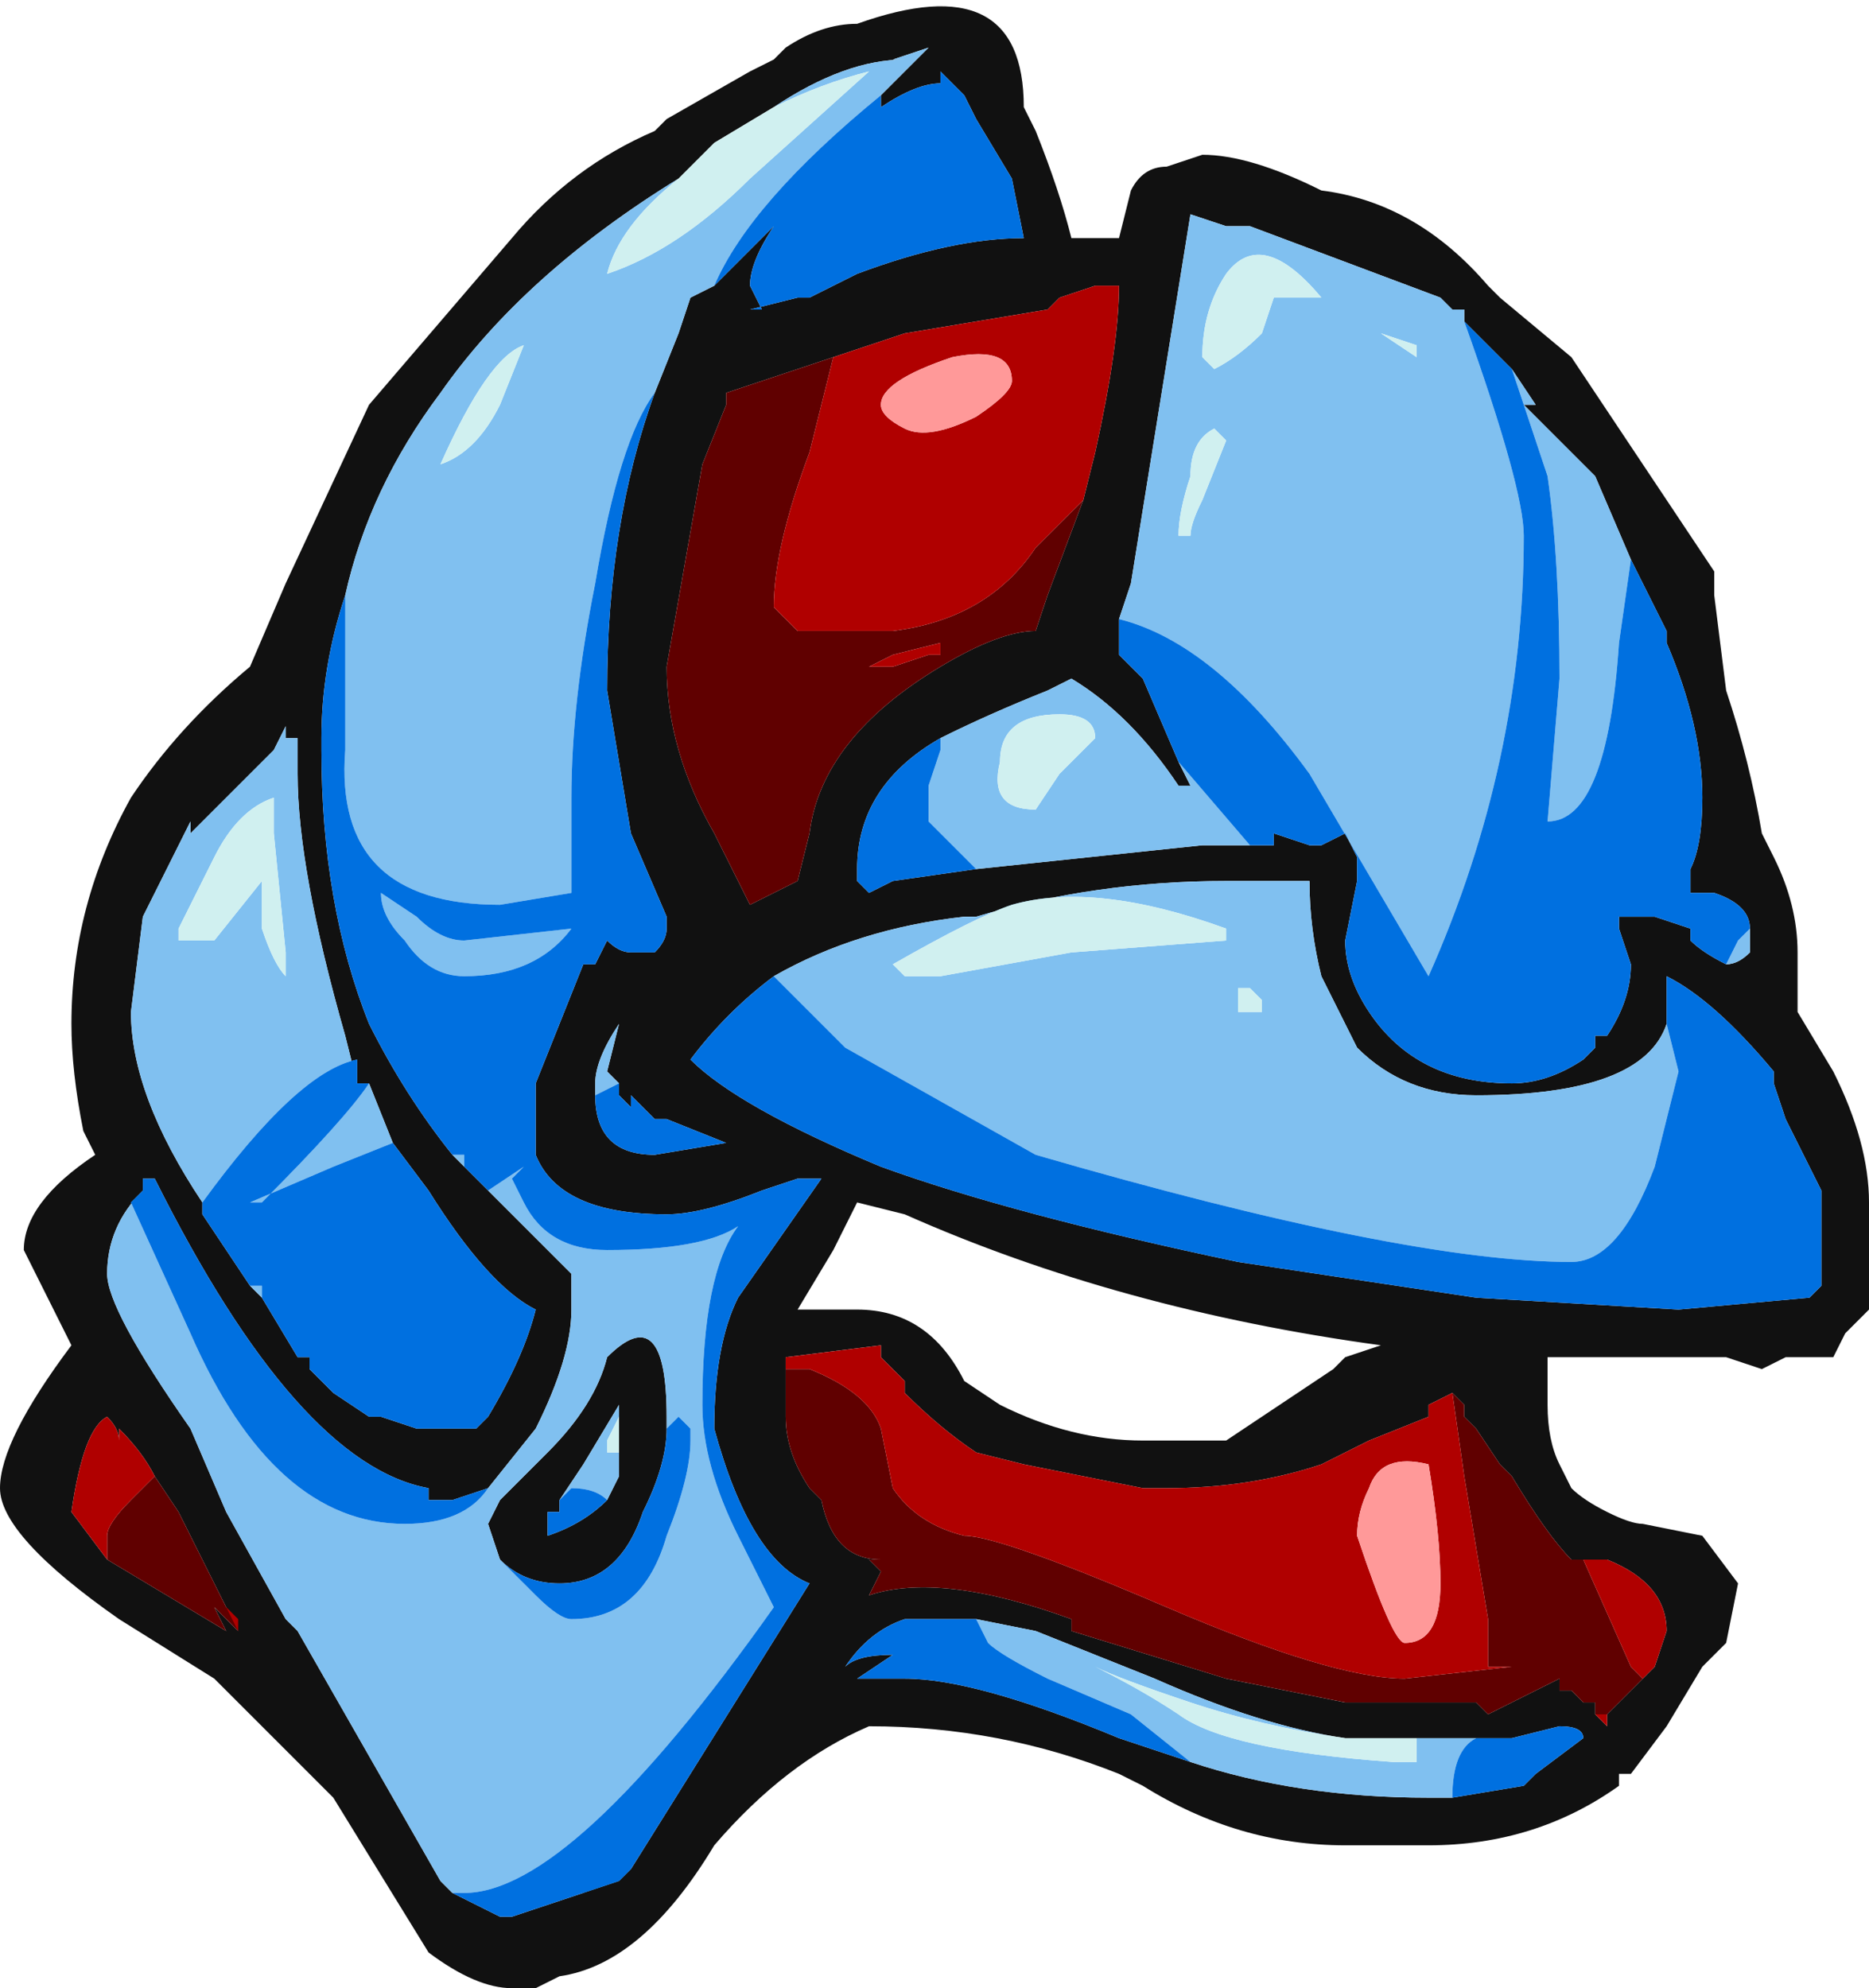 <?xml version="1.0" encoding="UTF-8" standalone="no"?>
<svg xmlns:ffdec="https://www.free-decompiler.com/flash" xmlns:xlink="http://www.w3.org/1999/xlink" ffdec:objectType="frame" height="58.45px" width="54.95px" xmlns="http://www.w3.org/2000/svg">
  <g transform="matrix(1.0, 0.0, 0.0, 1.0, 29.05, 30.1)">
    <use ffdec:characterId="2238" height="8.35" transform="matrix(7.0, 0.0, 0.0, 7.0, -29.05, -30.1)" width="7.85" xlink:href="#shape0"/>
  </g>
  <defs>
    <g id="shape0" transform="matrix(1.0, 0.0, 0.0, 1.0, 4.15, 4.3)">
      <path d="M-0.9 -3.85 L-1.15 -3.7 -1.3 -3.55 Q-1.95 -3.15 -2.3 -2.65 -2.6 -2.25 -2.7 -1.8 -2.8 -1.5 -2.8 -1.2 L-2.8 -1.15 Q-2.8 -0.5 -2.6 0.0 -2.45 0.3 -2.25 0.55 L-2.2 0.6 -2.1 0.7 -1.75 1.05 -1.75 1.1 Q-1.75 1.2 -1.75 1.15 L-1.75 1.2 Q-1.75 1.4 -1.9 1.7 L-2.1 1.95 -2.25 2.0 -2.35 2.0 -2.35 1.95 -2.35 1.95 Q-2.9 1.85 -3.5 0.65 L-3.55 0.65 -3.55 0.7 Q-3.7 0.85 -3.7 1.05 -3.7 1.2 -3.35 1.7 L-3.2 2.05 -2.95 2.5 -2.9 2.55 -2.3 3.6 -2.25 3.65 -2.05 3.75 -2.0 3.75 -1.7 3.65 -1.55 3.55 -1.5 3.55 -0.75 2.35 Q-1.0 2.25 -1.15 1.7 -1.15 1.35 -1.05 1.15 L-0.7 0.65 -0.8 0.65 -0.95 0.7 Q-1.2 0.8 -1.35 0.8 -1.8 0.8 -1.9 0.55 L-1.9 0.25 -1.7 -0.25 -1.65 -0.25 -1.6 -0.35 Q-1.55 -0.3 -1.5 -0.3 L-1.4 -0.3 Q-1.35 -0.35 -1.35 -0.4 L-1.35 -0.45 -1.5 -0.8 -1.6 -1.4 Q-1.6 -2.1 -1.4 -2.65 L-1.3 -2.9 -1.25 -3.05 -1.15 -3.1 -0.9 -3.35 Q-1.0 -3.2 -1.0 -3.1 L-0.95 -3.0 -1.0 -3.0 -0.8 -3.05 -0.75 -3.05 -0.55 -3.15 Q-0.15 -3.3 0.15 -3.3 L0.1 -3.55 -0.05 -3.8 -0.1 -3.9 -0.2 -4.0 -0.2 -3.95 Q-0.3 -3.95 -0.45 -3.85 L-0.45 -3.9 -0.25 -4.1 -0.4 -4.05 -0.35 -4.05 Q-0.6 -4.05 -0.9 -3.85 M-2.0 4.05 Q-2.15 4.05 -2.35 3.9 L-2.75 3.25 -3.25 2.75 -3.65 2.5 Q-4.15 2.15 -4.15 1.95 -4.15 1.75 -3.85 1.35 L-4.05 0.95 Q-4.05 0.75 -3.75 0.55 L-3.8 0.45 Q-3.85 0.2 -3.85 0.0 -3.85 -0.5 -3.6 -0.95 -3.4 -1.25 -3.1 -1.5 L-2.95 -1.85 -2.6 -2.6 -2.0 -3.3 Q-1.75 -3.6 -1.4 -3.75 L-1.35 -3.8 -1.0 -4.0 -0.9 -4.05 -0.85 -4.1 Q-0.7 -4.2 -0.55 -4.2 0.15 -4.45 0.15 -3.85 L0.2 -3.75 Q0.3 -3.5 0.35 -3.3 L0.55 -3.3 0.6 -3.5 Q0.65 -3.6 0.75 -3.6 L0.9 -3.65 Q1.1 -3.65 1.4 -3.5 1.8 -3.45 2.1 -3.1 L2.15 -3.05 2.45 -2.8 3.05 -1.9 3.05 -1.8 3.1 -1.4 Q3.2 -1.1 3.25 -0.8 L3.3 -0.7 Q3.4 -0.5 3.4 -0.3 L3.4 -0.05 3.55 0.2 Q3.7 0.5 3.7 0.75 L3.7 1.2 3.6 1.3 3.55 1.4 3.35 1.4 3.25 1.45 3.1 1.4 2.35 1.4 2.35 1.6 Q2.35 1.75 2.4 1.85 L2.45 1.95 Q2.5 2.0 2.6 2.05 2.7 2.1 2.75 2.1 L3.0 2.15 3.15 2.35 3.1 2.6 3.0 2.7 2.85 2.95 2.7 3.15 2.65 3.15 2.65 3.2 Q2.3 3.45 1.85 3.45 L1.5 3.45 Q1.05 3.45 0.65 3.2 L0.55 3.15 Q0.05 2.95 -0.5 2.95 -0.85 3.1 -1.15 3.45 -1.45 3.95 -1.8 4.0 L-1.9 4.05 -2.0 4.05 M-2.65 0.25 L-2.7 0.05 Q-2.9 -0.65 -2.9 -1.05 L-2.9 -1.2 -2.95 -1.2 -2.95 -1.25 -3.0 -1.15 -3.35 -0.8 -3.35 -0.85 -3.55 -0.45 -3.6 -0.05 Q-3.6 0.3 -3.3 0.75 L-3.3 0.8 -3.1 1.1 -3.05 1.15 -2.9 1.4 -2.85 1.4 -2.85 1.45 -2.75 1.55 -2.6 1.65 -2.55 1.65 -2.4 1.7 -2.15 1.7 -2.1 1.65 Q-1.95 1.4 -1.9 1.2 -2.1 1.1 -2.35 0.7 L-2.5 0.5 -2.6 0.25 -2.65 0.25 M0.45 -3.1 L0.3 -3.05 0.25 -3.0 -0.35 -2.9 -0.65 -2.8 -1.1 -2.65 -1.1 -2.6 -1.2 -2.35 -1.35 -1.5 Q-1.35 -1.15 -1.15 -0.8 L-1.0 -0.5 -0.8 -0.6 -0.75 -0.8 Q-0.7 -1.2 -0.2 -1.5 0.05 -1.65 0.2 -1.65 L0.25 -1.8 0.4 -2.2 0.45 -2.4 Q0.55 -2.85 0.55 -3.1 L0.45 -3.1 M-0.05 -0.65 L0.9 -0.75 1.1 -0.75 1.2 -0.75 1.2 -0.8 1.35 -0.75 1.4 -0.75 1.5 -0.8 1.55 -0.7 1.55 -0.6 1.5 -0.35 Q1.5 -0.2 1.6 -0.05 1.8 0.25 2.2 0.25 2.35 0.25 2.5 0.15 L2.55 0.1 2.55 0.05 2.6 0.05 Q2.7 -0.1 2.7 -0.25 L2.65 -0.4 2.65 -0.45 2.8 -0.45 2.95 -0.4 2.95 -0.35 Q3.0 -0.3 3.1 -0.25 3.15 -0.25 3.2 -0.3 L3.2 -0.4 Q3.2 -0.5 3.05 -0.55 L2.95 -0.55 2.95 -0.65 Q3.0 -0.75 3.0 -0.95 3.0 -1.25 2.85 -1.6 L2.85 -1.65 2.7 -1.95 2.55 -2.3 2.25 -2.6 2.3 -2.6 2.2 -2.75 2.0 -2.95 2.0 -3.0 1.95 -3.0 1.9 -3.05 1.1 -3.35 1.0 -3.35 0.85 -3.4 0.6 -1.85 0.55 -1.7 0.55 -1.55 0.65 -1.45 0.8 -1.1 0.85 -1.0 0.8 -1.0 Q0.6 -1.3 0.35 -1.45 L0.25 -1.4 Q0.0 -1.3 -0.2 -1.2 -0.55 -1.0 -0.55 -0.65 L-0.55 -0.6 -0.5 -0.55 -0.4 -0.6 -0.05 -0.65 M2.85 0.0 Q2.75 0.3 2.05 0.3 1.75 0.3 1.55 0.1 L1.4 -0.2 Q1.35 -0.4 1.35 -0.6 L1.0 -0.6 Q0.45 -0.6 -0.05 -0.45 L-0.1 -0.45 Q-0.55 -0.4 -0.9 -0.2 -1.1 -0.05 -1.25 0.15 -1.05 0.35 -0.45 0.6 0.1 0.8 1.05 1.0 L2.05 1.15 2.9 1.2 3.45 1.15 3.5 1.1 3.5 0.7 3.35 0.4 3.3 0.25 3.3 0.2 Q3.05 -0.1 2.85 -0.2 L2.85 0.0 M1.95 1.55 L1.85 1.6 1.85 1.65 1.6 1.75 1.4 1.85 Q1.1 1.95 0.75 1.95 L0.65 1.95 0.15 1.85 -0.05 1.8 Q-0.2 1.7 -0.35 1.55 L-0.35 1.5 -0.45 1.4 -0.45 1.35 -0.85 1.4 -0.85 1.45 -0.85 1.65 Q-0.85 1.8 -0.75 1.95 L-0.7 2.0 Q-0.65 2.25 -0.45 2.25 L-0.5 2.25 -0.45 2.3 -0.5 2.4 Q-0.2 2.3 0.35 2.5 L0.35 2.55 1.0 2.75 1.5 2.85 2.05 2.85 2.1 2.9 2.4 2.75 2.4 2.8 2.45 2.8 2.5 2.85 2.55 2.85 2.55 2.9 2.6 2.95 2.6 2.9 2.75 2.75 2.8 2.7 2.85 2.55 Q2.85 2.35 2.6 2.25 L2.5 2.25 2.45 2.25 Q2.35 2.15 2.2 1.9 L2.15 1.85 2.05 1.7 2.0 1.65 2.0 1.6 1.95 1.55 M1.65 1.35 Q0.55 1.2 -0.35 0.8 L-0.55 0.75 -0.65 0.95 -0.8 1.2 -0.55 1.2 Q-0.25 1.2 -0.1 1.5 L0.05 1.6 Q0.35 1.75 0.65 1.75 L1.0 1.75 1.45 1.45 1.5 1.4 1.65 1.35 M0.85 3.1 Q1.3 3.25 1.85 3.25 L1.95 3.25 2.25 3.2 2.3 3.15 2.5 3.0 Q2.5 2.95 2.4 2.95 L2.2 3.0 2.05 3.0 1.5 3.0 Q1.15 2.95 0.7 2.75 L0.2 2.55 -0.05 2.5 -0.35 2.5 Q-0.5 2.55 -0.6 2.7 -0.55 2.65 -0.4 2.65 L-0.55 2.75 -0.35 2.75 Q-0.05 2.75 0.55 3.0 L0.85 3.1 M-1.65 0.3 Q-1.65 0.55 -1.4 0.55 L-1.1 0.5 -1.35 0.4 -1.4 0.4 -1.5 0.3 -1.5 0.35 -1.55 0.3 -1.55 0.25 -1.6 0.2 -1.55 0.0 Q-1.65 0.15 -1.65 0.25 L-1.65 0.3 M-2.05 2.25 L-2.1 2.1 -2.05 2.0 -1.85 1.8 Q-1.65 1.6 -1.6 1.4 -1.35 1.15 -1.35 1.65 L-1.35 1.7 Q-1.35 1.85 -1.45 2.05 -1.55 2.35 -1.8 2.35 -1.95 2.35 -2.05 2.25 M-1.55 1.8 L-1.55 1.65 -1.55 1.6 -1.7 1.85 -1.8 2.0 -1.8 2.05 -1.85 2.05 -1.85 2.15 Q-1.7 2.1 -1.6 2.0 L-1.55 1.9 -1.55 1.8 M-3.5 1.9 Q-3.55 1.8 -3.65 1.7 L-3.65 1.75 Q-3.65 1.7 -3.7 1.65 -3.8 1.7 -3.85 2.05 L-3.7 2.25 -3.2 2.55 -3.25 2.45 -3.15 2.55 -3.2 2.45 -3.4 2.05 -3.5 1.9 M-3.2 2.55 L-3.2 2.55" fill="#111111" fill-rule="evenodd" stroke="none"/>
      <path d="M-0.9 -3.85 Q-0.6 -4.05 -0.35 -4.05 L-0.4 -4.05 -0.25 -4.1 -0.45 -3.9 Q-1.0 -3.45 -1.15 -3.1 L-1.25 -3.05 -1.3 -2.9 -1.4 -2.65 Q-1.55 -2.45 -1.65 -1.85 -1.75 -1.35 -1.75 -0.95 L-1.75 -0.55 -2.05 -0.5 Q-2.75 -0.5 -2.7 -1.15 L-2.7 -1.8 Q-2.6 -2.25 -2.3 -2.65 -1.95 -3.15 -1.3 -3.55 -1.55 -3.35 -1.6 -3.15 -1.3 -3.25 -1.0 -3.55 L-0.5 -4.0 Q-0.7 -3.95 -0.9 -3.85 M-1.5 3.55 L-1.55 3.55 -1.7 3.65 -1.55 3.6 -1.5 3.55 M-2.25 3.65 L-2.3 3.6 -2.9 2.55 -2.95 2.5 -3.2 2.05 -3.35 1.7 Q-3.7 1.2 -3.7 1.05 -3.7 0.85 -3.55 0.7 L-3.6 0.75 -3.35 1.3 Q-3.0 2.1 -2.45 2.1 -2.2 2.1 -2.1 1.95 L-1.9 1.7 Q-1.75 1.4 -1.75 1.2 L-1.75 1.15 Q-1.75 1.2 -1.75 1.1 L-1.75 1.05 -2.1 0.7 -1.95 0.6 -2.0 0.65 -1.95 0.75 Q-1.85 0.95 -1.6 0.95 -1.2 0.95 -1.05 0.85 -1.2 1.05 -1.2 1.6 -1.2 1.85 -1.05 2.15 L-0.9 2.45 Q-1.75 3.65 -2.2 3.65 L-2.25 3.65 M-2.2 0.6 L-2.25 0.55 -2.2 0.55 -2.2 0.6 M-1.9 4.05 L-2.0 4.05 -1.9 4.05 M-3.3 0.75 Q-3.6 0.3 -3.6 -0.05 L-3.55 -0.45 -3.35 -0.85 -3.35 -0.8 -3.0 -1.15 -2.95 -1.25 -2.95 -1.2 -2.9 -1.2 -2.9 -1.05 Q-2.9 -0.65 -2.7 0.05 L-2.65 0.25 -2.65 0.15 Q-2.9 0.2 -3.3 0.75 M-2.6 0.25 L-2.5 0.5 -2.75 0.6 -3.1 0.75 -3.05 0.75 Q-2.7 0.4 -2.6 0.25 M-2.55 1.65 L-2.6 1.65 -2.55 1.65 M-3.05 1.15 L-3.1 1.1 -3.05 1.1 -3.05 1.15 M-3.0 -0.8 L-3.0 -0.95 Q-3.15 -0.9 -3.25 -0.7 L-3.4 -0.4 -3.4 -0.35 -3.25 -0.35 -3.05 -0.6 -3.05 -0.4 Q-3.0 -0.25 -2.95 -0.2 L-2.95 -0.3 -3.0 -0.8 M-2.05 -2.6 L-1.95 -2.85 Q-2.1 -2.8 -2.3 -2.35 -2.15 -2.4 -2.05 -2.6 M-2.2 -0.2 Q-2.35 -0.2 -2.45 -0.35 -2.55 -0.45 -2.55 -0.55 L-2.4 -0.45 Q-2.3 -0.35 -2.2 -0.35 L-1.75 -0.4 Q-1.9 -0.2 -2.2 -0.2 M-0.05 -0.65 L-0.25 -0.85 -0.25 -1.0 -0.2 -1.15 -0.2 -1.2 Q0.0 -1.3 0.25 -1.4 L0.35 -1.45 Q0.6 -1.3 0.8 -1.0 L0.85 -1.0 0.8 -1.1 1.1 -0.75 0.9 -0.75 -0.05 -0.65 M2.85 0.0 L2.9 0.2 2.8 0.6 Q2.65 1.0 2.45 1.0 1.75 1.0 0.2 0.55 L-0.6 0.1 -0.9 -0.2 Q-0.55 -0.4 -0.1 -0.45 L-0.05 -0.45 Q0.45 -0.6 1.0 -0.6 L1.35 -0.6 Q1.35 -0.4 1.4 -0.2 L1.55 0.1 Q1.75 0.3 2.05 0.3 2.75 0.3 2.85 0.0 M-0.35 -0.2 L-0.2 -0.2 0.35 -0.3 1.0 -0.35 1.0 -0.4 Q0.45 -0.6 0.1 -0.5 -0.05 -0.45 -0.4 -0.25 L-0.35 -0.2 M1.65 -2.9 L1.8 -2.8 1.8 -2.85 1.65 -2.9 M0.55 -1.7 L0.6 -1.85 0.85 -3.4 1.0 -3.35 1.1 -3.35 1.9 -3.05 1.95 -3.0 2.0 -3.0 2.0 -2.95 Q2.25 -2.25 2.25 -2.05 2.25 -1.1 1.85 -0.2 L1.35 -1.05 Q0.95 -1.6 0.55 -1.7 M2.2 -2.75 L2.3 -2.6 2.25 -2.6 2.55 -2.3 2.7 -1.95 2.65 -1.6 Q2.6 -0.85 2.35 -0.85 L2.4 -1.45 Q2.4 -1.95 2.35 -2.3 L2.2 -2.75 M3.2 -0.4 L3.2 -0.3 Q3.15 -0.25 3.1 -0.25 L3.15 -0.35 3.2 -0.4 M0.9 -2.8 L0.95 -2.75 Q1.05 -2.8 1.15 -2.9 L1.2 -3.05 1.4 -3.05 Q1.15 -3.35 1.0 -3.15 0.9 -3.0 0.9 -2.8 M0.45 -1.2 Q0.45 -1.3 0.3 -1.3 0.05 -1.3 0.05 -1.1 0.0 -0.9 0.2 -0.9 L0.3 -1.05 0.45 -1.2 M0.95 -2.5 Q0.85 -2.45 0.85 -2.3 0.8 -2.15 0.8 -2.05 L0.85 -2.05 Q0.85 -2.1 0.9 -2.2 L1.0 -2.45 0.95 -2.5 M1.05 -0.1 L1.05 -0.05 1.15 -0.05 1.15 -0.1 1.1 -0.15 1.05 -0.15 1.05 -0.1 M0.85 3.1 L0.6 2.9 0.25 2.75 Q0.05 2.65 0.0 2.6 L-0.05 2.5 0.2 2.55 0.7 2.75 Q1.15 2.95 1.5 3.0 L2.05 3.0 Q1.95 3.05 1.95 3.25 L1.85 3.25 Q1.3 3.25 0.85 3.1 M0.45 2.7 Q0.65 2.8 0.8 2.9 1.0 3.05 1.7 3.1 L1.8 3.1 1.8 3.0 1.5 3.0 Q1.15 2.95 0.85 2.85 0.55 2.75 0.45 2.7 M-1.55 0.25 L-1.65 0.3 -1.65 0.25 Q-1.65 0.15 -1.55 0.0 L-1.6 0.2 -1.55 0.25 M-1.35 1.7 L-1.35 1.65 Q-1.35 1.15 -1.6 1.4 -1.65 1.6 -1.85 1.8 L-2.05 2.0 -2.1 2.1 -2.05 2.25 -1.9 2.4 Q-1.8 2.5 -1.75 2.5 -1.45 2.5 -1.35 2.15 -1.25 1.9 -1.25 1.75 L-1.25 1.7 -1.3 1.65 -1.35 1.7 M-1.55 1.65 L-1.6 1.75 -1.6 1.8 -1.55 1.8 -1.55 1.9 -1.6 2.0 Q-1.65 1.95 -1.75 1.95 L-1.8 2.0 -1.7 1.85 -1.55 1.6 -1.55 1.65" fill="#80c0f0" fill-rule="evenodd" stroke="none"/>
      <path d="M-0.45 -3.9 L-0.45 -3.85 Q-0.3 -3.95 -0.2 -3.95 L-0.2 -4.0 -0.1 -3.9 -0.05 -3.8 0.1 -3.55 0.15 -3.3 Q-0.15 -3.3 -0.55 -3.15 L-0.75 -3.05 -0.8 -3.05 -1.0 -3.0 -0.95 -3.0 -1.0 -3.1 Q-1.0 -3.2 -0.9 -3.35 L-1.15 -3.1 Q-1.0 -3.45 -0.45 -3.9 M-1.4 -2.65 Q-1.6 -2.1 -1.6 -1.4 L-1.5 -0.8 -1.35 -0.45 -1.35 -0.4 Q-1.35 -0.35 -1.4 -0.3 L-1.5 -0.3 Q-1.55 -0.3 -1.6 -0.35 L-1.65 -0.25 -1.7 -0.25 -1.9 0.25 -1.9 0.55 Q-1.8 0.8 -1.35 0.8 -1.2 0.8 -0.95 0.7 L-0.8 0.65 -0.7 0.65 -1.05 1.15 Q-1.15 1.35 -1.15 1.7 -1.0 2.25 -0.75 2.35 L-1.5 3.55 -1.55 3.6 -1.7 3.65 -2.0 3.75 -2.05 3.75 -2.25 3.65 -2.2 3.65 Q-1.75 3.65 -0.9 2.45 L-1.05 2.15 Q-1.2 1.85 -1.2 1.6 -1.2 1.05 -1.05 0.85 -1.2 0.95 -1.6 0.95 -1.85 0.95 -1.95 0.75 L-2.0 0.65 -1.95 0.6 -2.1 0.7 -2.2 0.6 -2.2 0.55 -2.25 0.55 Q-2.45 0.3 -2.6 0.0 -2.8 -0.5 -2.8 -1.15 L-2.8 -1.2 Q-2.8 -1.5 -2.7 -1.8 L-2.7 -1.15 Q-2.75 -0.5 -2.05 -0.5 L-1.75 -0.55 -1.75 -0.95 Q-1.75 -1.35 -1.65 -1.85 -1.55 -2.45 -1.4 -2.65 M-3.55 0.7 L-3.55 0.65 -3.5 0.65 Q-2.9 1.85 -2.35 1.95 L-2.35 1.95 -2.35 2.0 -2.25 2.0 -2.1 1.95 Q-2.2 2.1 -2.45 2.1 -3.0 2.1 -3.35 1.3 L-3.6 0.75 -3.55 0.7 M-2.65 0.25 L-2.6 0.25 Q-2.7 0.4 -3.05 0.75 L-3.1 0.75 -2.75 0.6 -2.5 0.5 -2.35 0.7 Q-2.1 1.1 -1.9 1.2 -1.95 1.4 -2.1 1.65 L-2.15 1.7 -2.4 1.7 -2.55 1.65 -2.6 1.65 -2.75 1.55 -2.85 1.45 -2.85 1.4 -2.9 1.4 -3.05 1.15 -3.05 1.1 -3.1 1.1 -3.3 0.8 -3.3 0.75 Q-2.9 0.2 -2.65 0.15 L-2.65 0.25 M0.45 -3.1 L0.55 -3.1 0.45 -3.1 M-2.2 -0.2 Q-1.9 -0.2 -1.75 -0.4 L-2.2 -0.35 Q-2.3 -0.35 -2.4 -0.45 L-2.55 -0.55 Q-2.55 -0.45 -2.45 -0.35 -2.35 -0.2 -2.2 -0.2 M-0.2 -1.2 L-0.2 -1.15 -0.25 -1.0 -0.25 -0.85 -0.05 -0.65 -0.4 -0.6 -0.5 -0.55 -0.55 -0.6 -0.55 -0.65 Q-0.55 -1.0 -0.2 -1.2 M1.1 -0.75 L0.8 -1.1 0.65 -1.45 0.55 -1.55 0.55 -1.7 Q0.95 -1.6 1.35 -1.05 L1.85 -0.2 Q2.25 -1.1 2.25 -2.05 2.25 -2.25 2.0 -2.95 L2.2 -2.75 2.35 -2.3 Q2.4 -1.95 2.4 -1.45 L2.35 -0.85 Q2.6 -0.85 2.65 -1.6 L2.7 -1.95 2.85 -1.65 2.85 -1.6 Q3.0 -1.25 3.0 -0.95 3.0 -0.75 2.95 -0.65 L2.95 -0.55 3.05 -0.55 Q3.2 -0.5 3.2 -0.4 L3.15 -0.35 3.1 -0.25 Q3.0 -0.3 2.95 -0.35 L2.95 -0.4 2.8 -0.45 2.65 -0.45 2.65 -0.4 2.7 -0.25 Q2.7 -0.1 2.6 0.05 L2.55 0.05 2.55 0.1 2.5 0.15 Q2.35 0.25 2.2 0.25 1.8 0.25 1.6 -0.05 1.5 -0.2 1.5 -0.35 L1.55 -0.6 1.55 -0.7 1.5 -0.8 1.4 -0.75 1.35 -0.75 1.2 -0.8 1.2 -0.75 1.1 -0.75 M-0.9 -0.2 L-0.6 0.1 0.2 0.55 Q1.75 1.0 2.45 1.0 2.65 1.0 2.8 0.6 L2.9 0.2 2.85 0.0 2.85 -0.2 Q3.05 -0.1 3.3 0.2 L3.3 0.25 3.35 0.4 3.5 0.7 3.5 1.1 3.45 1.15 2.9 1.2 2.05 1.15 1.05 1.0 Q0.1 0.8 -0.45 0.6 -1.05 0.35 -1.25 0.15 -1.1 -0.05 -0.9 -0.2 M-0.05 2.5 L0.0 2.6 Q0.05 2.65 0.25 2.75 L0.6 2.9 0.85 3.1 0.55 3.0 Q-0.05 2.75 -0.35 2.75 L-0.55 2.75 -0.4 2.65 Q-0.55 2.65 -0.6 2.7 -0.5 2.55 -0.35 2.5 L-0.05 2.5 M1.95 3.25 Q1.95 3.05 2.05 3.0 L2.2 3.0 2.4 2.95 Q2.5 2.95 2.5 3.0 L2.3 3.15 2.25 3.2 1.95 3.25 M-1.55 0.25 L-1.55 0.3 -1.5 0.35 -1.5 0.3 -1.4 0.4 -1.35 0.4 -1.1 0.5 -1.4 0.55 Q-1.65 0.55 -1.65 0.3 L-1.55 0.25 M-1.35 1.7 L-1.3 1.65 -1.25 1.7 -1.25 1.75 Q-1.25 1.9 -1.35 2.15 -1.45 2.5 -1.75 2.5 -1.8 2.5 -1.9 2.4 L-2.05 2.25 Q-1.95 2.35 -1.8 2.35 -1.55 2.35 -1.45 2.05 -1.35 1.85 -1.35 1.7 M-1.8 2.0 L-1.75 1.95 Q-1.65 1.95 -1.6 2.0 -1.7 2.1 -1.85 2.15 L-1.85 2.05 -1.8 2.05 -1.8 2.0" fill="#0070e0" fill-rule="evenodd" stroke="none"/>
      <path d="M0.4 -2.2 L0.25 -1.8 0.2 -1.65 Q0.05 -1.65 -0.2 -1.5 -0.7 -1.2 -0.75 -0.8 L-0.8 -0.6 -1.0 -0.5 -1.15 -0.8 Q-1.35 -1.15 -1.35 -1.5 L-1.2 -2.35 -1.1 -2.6 -1.1 -2.65 -0.65 -2.8 -0.75 -2.4 Q-0.9 -2.0 -0.9 -1.75 L-0.8 -1.65 -0.4 -1.65 Q0.0 -1.7 0.2 -2.0 L0.4 -2.2 M-0.4 -1.55 L-0.5 -1.5 -0.4 -1.5 -0.25 -1.55 -0.2 -1.55 -0.2 -1.6 -0.4 -1.55 M1.95 1.55 L2.0 1.6 2.0 1.65 2.05 1.7 2.15 1.85 2.2 1.9 Q2.35 2.15 2.45 2.25 L2.5 2.25 2.7 2.7 2.75 2.75 2.6 2.9 2.55 2.9 2.55 2.85 2.5 2.85 2.45 2.8 2.4 2.8 2.4 2.75 2.1 2.9 2.05 2.85 1.5 2.85 1.0 2.75 0.35 2.55 0.35 2.5 Q-0.2 2.3 -0.5 2.4 L-0.45 2.3 -0.5 2.25 -0.45 2.25 Q-0.65 2.25 -0.7 2.0 L-0.75 1.95 Q-0.85 1.8 -0.85 1.65 L-0.85 1.45 -0.75 1.45 Q-0.5 1.55 -0.45 1.7 L-0.4 1.95 Q-0.3 2.1 -0.1 2.15 0.05 2.15 0.75 2.45 1.45 2.75 1.75 2.75 L2.2 2.7 2.1 2.7 2.1 2.5 2.0 1.9 1.95 1.55 M-3.5 1.9 L-3.4 2.05 -3.2 2.45 -3.15 2.5 -3.15 2.55 -3.25 2.45 -3.2 2.55 -3.7 2.25 -3.7 2.15 Q-3.7 2.1 -3.6 2.0 L-3.5 1.9" fill="#600000" fill-rule="evenodd" stroke="none"/>
      <path d="M-0.65 -2.8 L-0.35 -2.9 0.25 -3.0 0.3 -3.05 0.45 -3.1 0.55 -3.1 Q0.55 -2.85 0.45 -2.4 L0.4 -2.2 0.2 -2.0 Q0.0 -1.7 -0.4 -1.65 L-0.8 -1.65 -0.9 -1.75 Q-0.9 -2.0 -0.75 -2.4 L-0.65 -2.8 M-0.35 -2.5 Q-0.25 -2.45 -0.05 -2.55 0.1 -2.65 0.1 -2.7 0.1 -2.85 -0.15 -2.8 -0.45 -2.7 -0.45 -2.6 -0.45 -2.55 -0.35 -2.5 M-0.4 -1.55 L-0.2 -1.6 -0.2 -1.55 -0.25 -1.55 -0.4 -1.5 -0.5 -1.5 -0.4 -1.55 M-0.85 1.45 L-0.85 1.4 -0.45 1.35 -0.45 1.4 -0.35 1.5 -0.35 1.55 Q-0.2 1.7 -0.05 1.8 L0.15 1.85 0.65 1.95 0.75 1.95 Q1.1 1.95 1.4 1.85 L1.6 1.75 1.85 1.65 1.85 1.6 1.95 1.55 2.0 1.9 2.1 2.5 2.1 2.7 2.2 2.7 1.75 2.75 Q1.45 2.75 0.75 2.45 0.05 2.15 -0.1 2.15 -0.3 2.1 -0.4 1.95 L-0.45 1.7 Q-0.5 1.55 -0.75 1.45 L-0.85 1.45 M2.5 2.25 L2.6 2.25 Q2.85 2.35 2.85 2.55 L2.8 2.7 2.75 2.75 2.7 2.7 2.5 2.25 M2.6 2.9 L2.6 2.95 2.55 2.9 2.6 2.9 M1.85 1.85 Q1.65 1.8 1.6 1.95 1.55 2.05 1.55 2.15 1.7 2.6 1.75 2.6 1.9 2.6 1.9 2.35 1.9 2.15 1.85 1.85 M-3.7 2.25 L-3.85 2.05 Q-3.8 1.7 -3.7 1.65 -3.65 1.7 -3.65 1.75 L-3.65 1.7 Q-3.55 1.8 -3.5 1.9 L-3.6 2.0 Q-3.7 2.1 -3.7 2.15 L-3.7 2.25 M-3.2 2.45 L-3.15 2.55 -3.15 2.5 -3.2 2.45 M-3.2 2.55 L-3.2 2.55" fill="#b00000" fill-rule="evenodd" stroke="none"/>
      <path d="M-0.35 -2.5 Q-0.45 -2.55 -0.45 -2.6 -0.45 -2.7 -0.15 -2.8 0.1 -2.85 0.1 -2.7 0.1 -2.65 -0.05 -2.55 -0.25 -2.45 -0.35 -2.5 M1.85 1.85 Q1.9 2.15 1.9 2.35 1.9 2.6 1.75 2.6 1.7 2.6 1.55 2.15 1.55 2.05 1.6 1.95 1.65 1.8 1.85 1.85" fill="#ff9999" fill-rule="evenodd" stroke="none"/>
      <path d="M-1.3 -3.55 L-1.15 -3.7 -0.9 -3.85 Q-0.7 -3.95 -0.5 -4.0 L-1.0 -3.55 Q-1.3 -3.25 -1.6 -3.15 -1.55 -3.35 -1.3 -3.55 M-3.0 -0.8 L-2.95 -0.3 -2.95 -0.2 Q-3.0 -0.25 -3.05 -0.4 L-3.05 -0.6 -3.25 -0.35 -3.4 -0.35 -3.4 -0.4 -3.25 -0.7 Q-3.15 -0.9 -3.0 -0.95 L-3.0 -0.8 M-2.05 -2.6 Q-2.15 -2.4 -2.3 -2.35 -2.1 -2.8 -1.95 -2.85 L-2.05 -2.6 M-0.35 -0.2 L-0.4 -0.25 Q-0.05 -0.45 0.1 -0.5 0.45 -0.6 1.0 -0.4 L1.0 -0.35 0.35 -0.3 -0.2 -0.2 -0.35 -0.2 M1.65 -2.9 L1.8 -2.85 1.8 -2.8 1.65 -2.9 M0.9 -2.8 Q0.9 -3.0 1.0 -3.15 1.15 -3.35 1.4 -3.05 L1.2 -3.05 1.15 -2.9 Q1.05 -2.8 0.95 -2.75 L0.9 -2.8 M0.95 -2.5 L1.0 -2.45 0.9 -2.2 Q0.85 -2.1 0.85 -2.05 L0.8 -2.05 Q0.8 -2.15 0.85 -2.3 0.85 -2.45 0.95 -2.5 M0.45 -1.2 L0.3 -1.05 0.2 -0.9 Q0.0 -0.9 0.05 -1.1 0.05 -1.3 0.3 -1.3 0.45 -1.3 0.45 -1.2 M1.05 -0.1 L1.05 -0.15 1.1 -0.15 1.15 -0.1 1.15 -0.05 1.05 -0.05 1.05 -0.1 M0.45 2.7 Q0.55 2.75 0.85 2.85 1.15 2.95 1.5 3.0 L1.8 3.0 1.8 3.1 1.7 3.1 Q1.0 3.05 0.8 2.9 0.65 2.8 0.45 2.7 M-1.55 1.8 L-1.6 1.8 -1.6 1.75 -1.55 1.65 -1.55 1.8" fill="#d0f0f0" fill-rule="evenodd" stroke="none"/>
    </g>
  </defs>
</svg>
